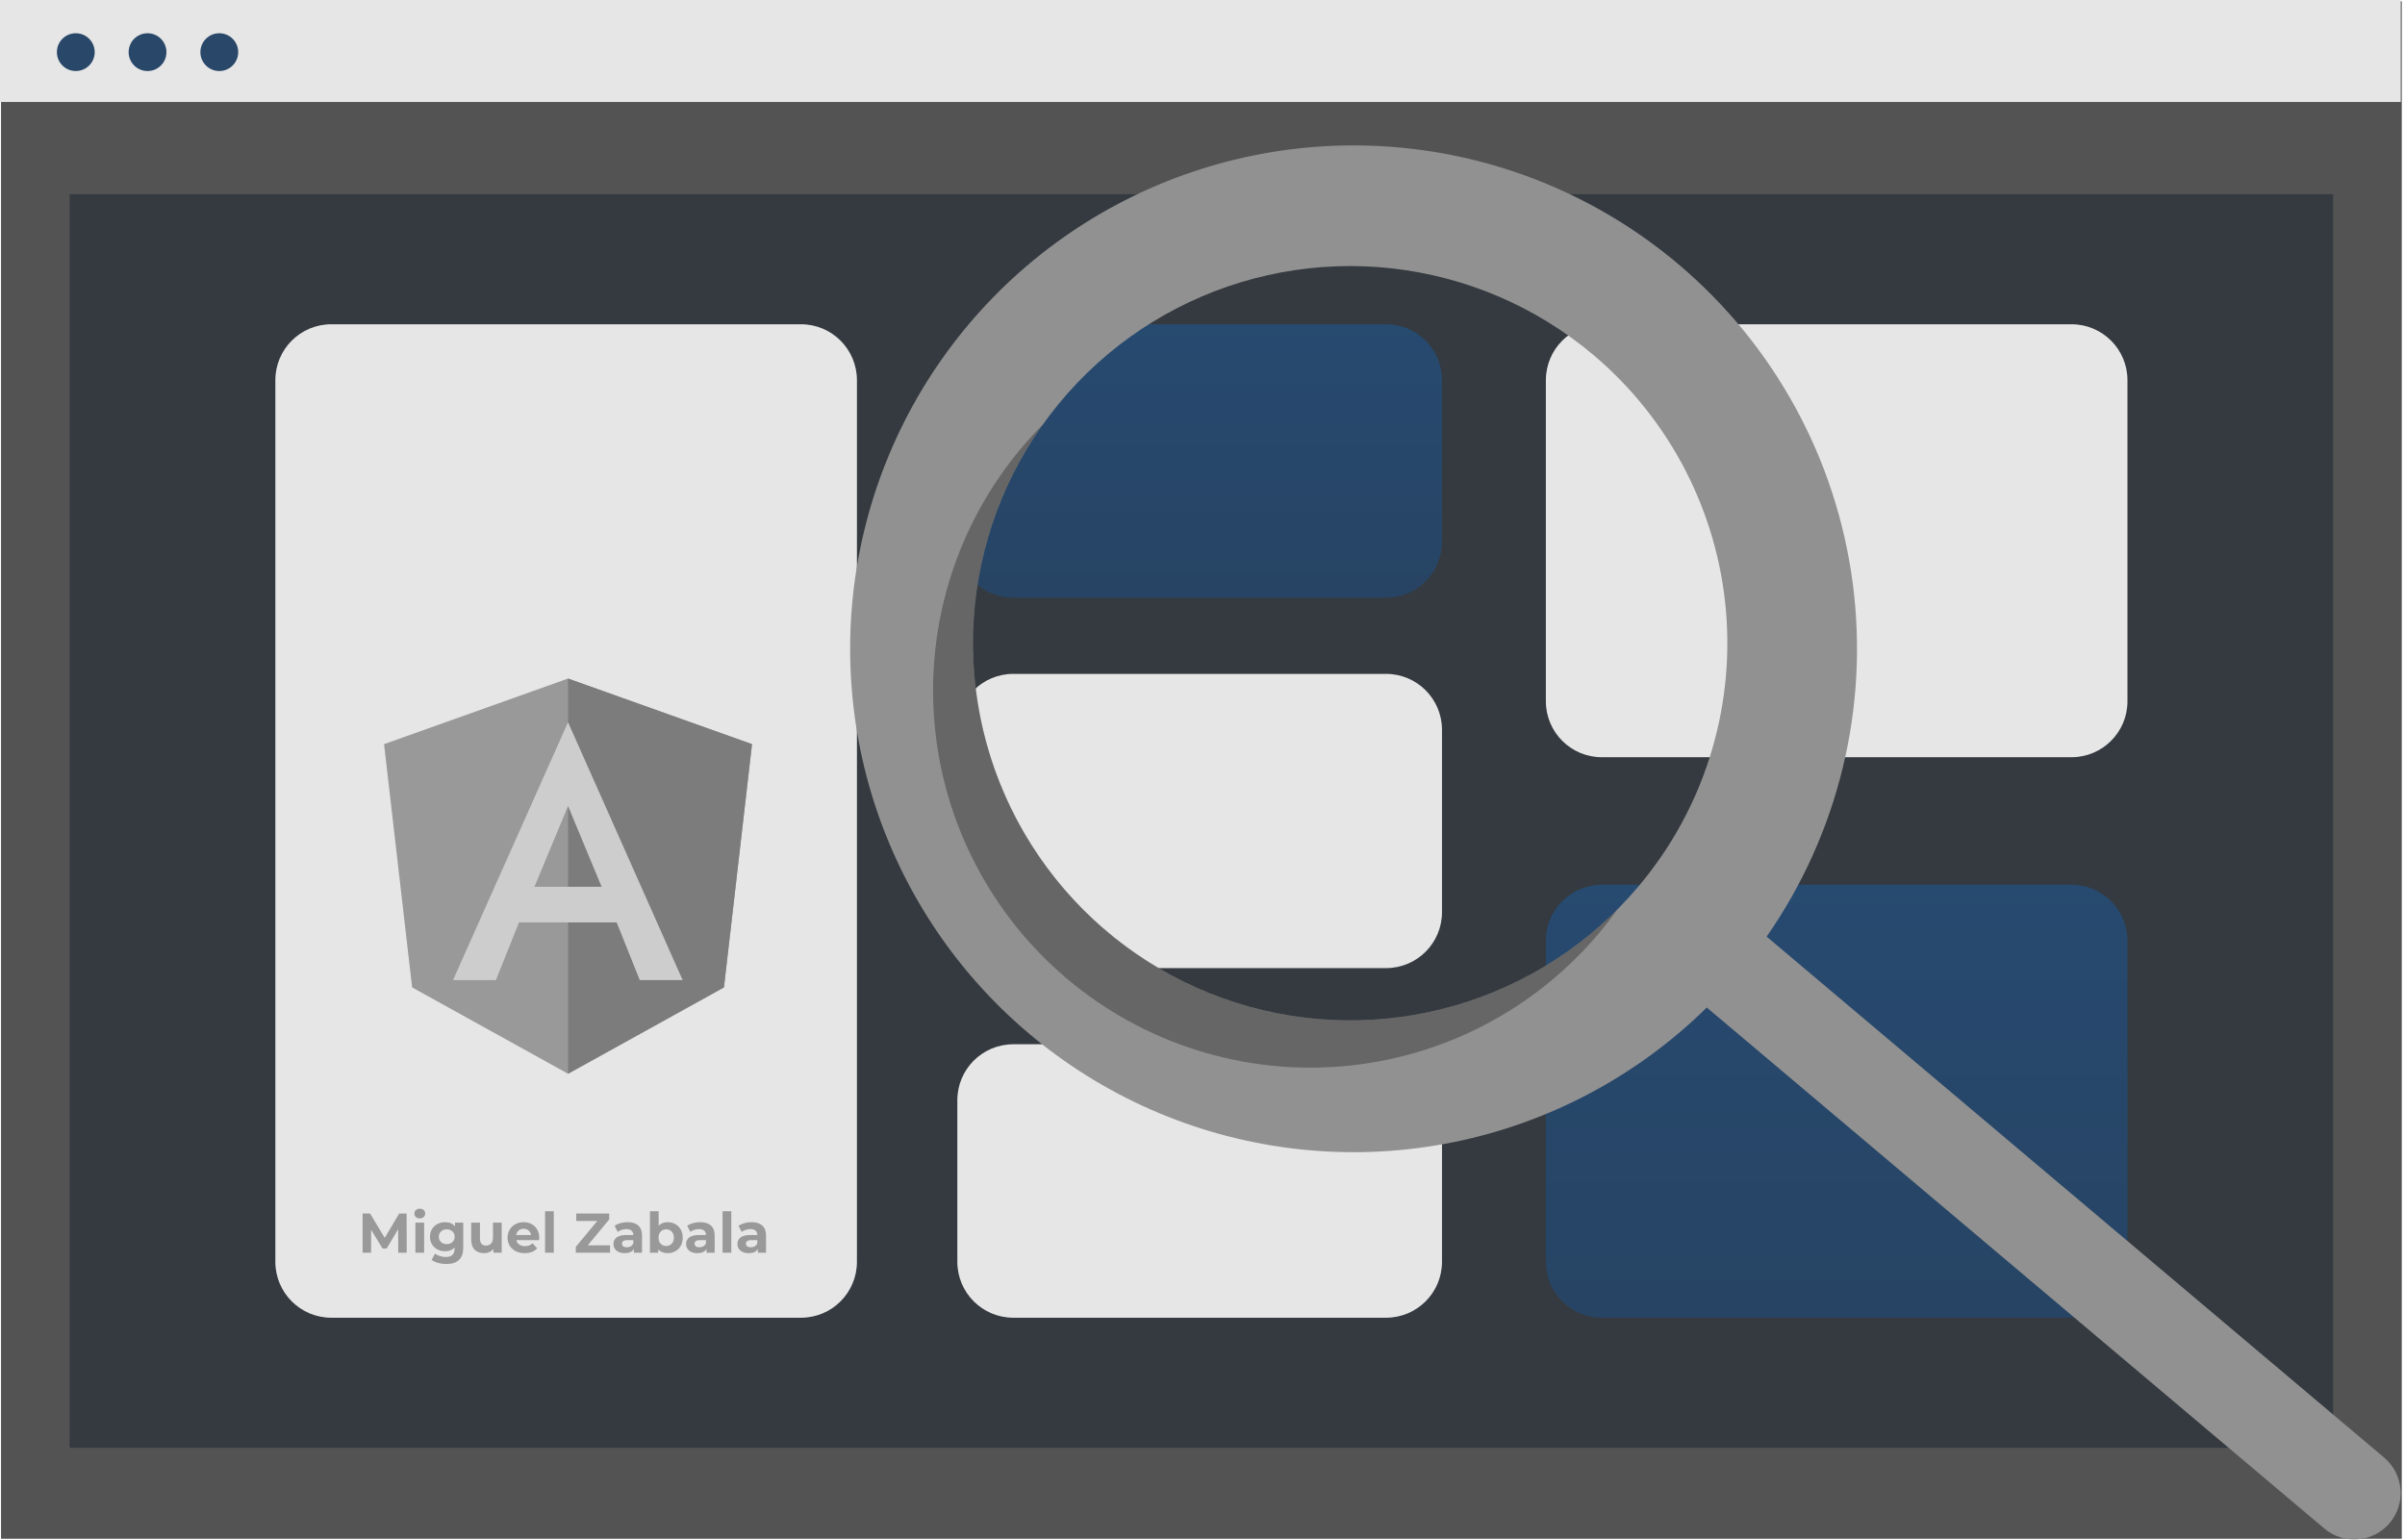 <svg width="645" height="413" viewBox="0 0 645 413" fill="none" xmlns="http://www.w3.org/2000/svg">
<path d="M644.137 0.365H0.275V412.723H644.137V0.365Z" fill="#535353"/>
<path d="M625.726 52.085H18.686V388.328H625.726V52.085Z" fill="#343A40"/>
<path d="M643.862 0H0V27.354H643.862V0Z" fill="#E6E6E6"/>
<path d="M20.327 19.054C23.127 19.054 25.397 16.785 25.397 13.985C25.397 11.185 23.127 8.915 20.327 8.915C17.527 8.915 15.257 11.185 15.257 13.985C15.257 16.785 17.527 19.054 20.327 19.054Z" fill="#284769"/>
<path d="M39.571 19.054C42.371 19.054 44.64 16.785 44.64 13.985C44.64 11.185 42.371 8.915 39.571 8.915C36.771 8.915 34.501 11.185 34.501 13.985C34.501 16.785 36.771 19.054 39.571 19.054Z" fill="#284769"/>
<path d="M58.814 19.054C61.614 19.054 63.884 16.785 63.884 13.985C63.884 11.185 61.614 8.915 58.814 8.915C56.014 8.915 53.744 11.185 53.744 13.985C53.744 16.785 56.014 19.054 58.814 19.054Z" fill="#284769"/>
<path d="M214.824 86.973H88.844C80.56 86.973 73.844 93.689 73.844 101.973V338.44C73.844 346.724 80.56 353.44 88.844 353.44H214.824C223.109 353.44 229.824 346.724 229.824 338.44V101.973C229.824 93.689 223.109 86.973 214.824 86.973Z" fill="#E6E6E6"/>
<path d="M106.8 336L106.785 329.7L103.695 334.89H102.6L99.525 329.835V336H97.245V325.5H99.255L103.185 332.025L107.055 325.5H109.05L109.08 336H106.8ZM111.406 327.93H113.746V336H111.406V327.93ZM112.576 326.805C112.146 326.805 111.796 326.68 111.526 326.43C111.256 326.18 111.121 325.87 111.121 325.5C111.121 325.13 111.256 324.82 111.526 324.57C111.796 324.32 112.146 324.195 112.576 324.195C113.006 324.195 113.356 324.315 113.626 324.555C113.896 324.795 114.031 325.095 114.031 325.455C114.031 325.845 113.896 326.17 113.626 326.43C113.356 326.68 113.006 326.805 112.576 326.805ZM124.243 327.93V334.65C124.243 336.13 123.858 337.23 123.088 337.95C122.318 338.67 121.193 339.03 119.713 339.03C118.933 339.03 118.193 338.935 117.493 338.745C116.793 338.555 116.213 338.28 115.753 337.92L116.683 336.24C117.023 336.52 117.453 336.74 117.973 336.9C118.493 337.07 119.013 337.155 119.533 337.155C120.343 337.155 120.938 336.97 121.318 336.6C121.708 336.24 121.903 335.69 121.903 334.95V334.605C121.293 335.275 120.443 335.61 119.353 335.61C118.613 335.61 117.933 335.45 117.313 335.13C116.703 334.8 116.218 334.34 115.858 333.75C115.498 333.16 115.318 332.48 115.318 331.71C115.318 330.94 115.498 330.26 115.858 329.67C116.218 329.08 116.703 328.625 117.313 328.305C117.933 327.975 118.613 327.81 119.353 327.81C120.523 327.81 121.413 328.195 122.023 328.965V327.93H124.243ZM119.818 333.69C120.438 333.69 120.943 333.51 121.333 333.15C121.733 332.78 121.933 332.3 121.933 331.71C121.933 331.12 121.733 330.645 121.333 330.285C120.943 329.915 120.438 329.73 119.818 329.73C119.198 329.73 118.688 329.915 118.288 330.285C117.888 330.645 117.688 331.12 117.688 331.71C117.688 332.3 117.888 332.78 118.288 333.15C118.688 333.51 119.198 333.69 119.818 333.69ZM134.551 327.93V336H132.331V335.04C132.021 335.39 131.651 335.66 131.221 335.85C130.791 336.03 130.326 336.12 129.826 336.12C128.766 336.12 127.926 335.815 127.306 335.205C126.686 334.595 126.376 333.69 126.376 332.49V327.93H128.716V332.145C128.716 333.445 129.261 334.095 130.351 334.095C130.911 334.095 131.361 333.915 131.701 333.555C132.041 333.185 132.211 332.64 132.211 331.92V327.93H134.551ZM144.624 331.995C144.624 332.025 144.609 332.235 144.579 332.625H138.474C138.584 333.125 138.844 333.52 139.254 333.81C139.664 334.1 140.174 334.245 140.784 334.245C141.204 334.245 141.574 334.185 141.894 334.065C142.224 333.935 142.529 333.735 142.809 333.465L144.054 334.815C143.294 335.685 142.184 336.12 140.724 336.12C139.814 336.12 139.009 335.945 138.309 335.595C137.609 335.235 137.069 334.74 136.689 334.11C136.309 333.48 136.119 332.765 136.119 331.965C136.119 331.175 136.304 330.465 136.674 329.835C137.054 329.195 137.569 328.7 138.219 328.35C138.879 327.99 139.614 327.81 140.424 327.81C141.214 327.81 141.929 327.98 142.569 328.32C143.209 328.66 143.709 329.15 144.069 329.79C144.439 330.42 144.624 331.155 144.624 331.995ZM140.439 329.58C139.909 329.58 139.464 329.73 139.104 330.03C138.744 330.33 138.524 330.74 138.444 331.26H142.419C142.339 330.75 142.119 330.345 141.759 330.045C141.399 329.735 140.959 329.58 140.439 329.58ZM146.182 324.87H148.522V336H146.182V324.87ZM163.611 334.02V336H154.431V334.425L160.191 327.48H154.551V325.5H163.386V327.075L157.641 334.02H163.611ZM168.304 327.81C169.554 327.81 170.514 328.11 171.184 328.71C171.854 329.3 172.189 330.195 172.189 331.395V336H169.999V334.995C169.559 335.745 168.739 336.12 167.539 336.12C166.919 336.12 166.379 336.015 165.919 335.805C165.469 335.595 165.124 335.305 164.884 334.935C164.644 334.565 164.524 334.145 164.524 333.675C164.524 332.925 164.804 332.335 165.364 331.905C165.934 331.475 166.809 331.26 167.989 331.26H169.849C169.849 330.75 169.694 330.36 169.384 330.09C169.074 329.81 168.609 329.67 167.989 329.67C167.559 329.67 167.134 329.74 166.714 329.88C166.304 330.01 165.954 330.19 165.664 330.42L164.824 328.785C165.264 328.475 165.789 328.235 166.399 328.065C167.019 327.895 167.654 327.81 168.304 327.81ZM168.124 334.545C168.524 334.545 168.879 334.455 169.189 334.275C169.499 334.085 169.719 333.81 169.849 333.45V332.625H168.244C167.284 332.625 166.804 332.94 166.804 333.57C166.804 333.87 166.919 334.11 167.149 334.29C167.389 334.46 167.714 334.545 168.124 334.545ZM179.077 327.81C179.827 327.81 180.507 327.985 181.117 328.335C181.737 328.675 182.222 329.16 182.572 329.79C182.922 330.41 183.097 331.135 183.097 331.965C183.097 332.795 182.922 333.525 182.572 334.155C182.222 334.775 181.737 335.26 181.117 335.61C180.507 335.95 179.827 336.12 179.077 336.12C177.967 336.12 177.122 335.77 176.542 335.07V336H174.307V324.87H176.647V328.785C177.237 328.135 178.047 327.81 179.077 327.81ZM178.672 334.2C179.272 334.2 179.762 334 180.142 333.6C180.532 333.19 180.727 332.645 180.727 331.965C180.727 331.285 180.532 330.745 180.142 330.345C179.762 329.935 179.272 329.73 178.672 329.73C178.072 329.73 177.577 329.935 177.187 330.345C176.807 330.745 176.617 331.285 176.617 331.965C176.617 332.645 176.807 333.19 177.187 333.6C177.577 334 178.072 334.2 178.672 334.2ZM187.786 327.81C189.036 327.81 189.996 328.11 190.666 328.71C191.336 329.3 191.671 330.195 191.671 331.395V336H189.481V334.995C189.041 335.745 188.221 336.12 187.021 336.12C186.401 336.12 185.861 336.015 185.401 335.805C184.951 335.595 184.606 335.305 184.366 334.935C184.126 334.565 184.006 334.145 184.006 333.675C184.006 332.925 184.286 332.335 184.846 331.905C185.416 331.475 186.291 331.26 187.471 331.26H189.331C189.331 330.75 189.176 330.36 188.866 330.09C188.556 329.81 188.091 329.67 187.471 329.67C187.041 329.67 186.616 329.74 186.196 329.88C185.786 330.01 185.436 330.19 185.146 330.42L184.306 328.785C184.746 328.475 185.271 328.235 185.881 328.065C186.501 327.895 187.136 327.81 187.786 327.81ZM187.606 334.545C188.006 334.545 188.361 334.455 188.671 334.275C188.981 334.085 189.201 333.81 189.331 333.45V332.625H187.726C186.766 332.625 186.286 332.94 186.286 333.57C186.286 333.87 186.401 334.11 186.631 334.29C186.871 334.46 187.196 334.545 187.606 334.545ZM193.789 324.87H196.129V336H193.789V324.87ZM201.556 327.81C202.806 327.81 203.766 328.11 204.436 328.71C205.106 329.3 205.441 330.195 205.441 331.395V336H203.251V334.995C202.811 335.745 201.991 336.12 200.791 336.12C200.171 336.12 199.631 336.015 199.171 335.805C198.721 335.595 198.376 335.305 198.136 334.935C197.896 334.565 197.776 334.145 197.776 333.675C197.776 332.925 198.056 332.335 198.616 331.905C199.186 331.475 200.061 331.26 201.241 331.26H203.101C203.101 330.75 202.946 330.36 202.636 330.09C202.326 329.81 201.861 329.67 201.241 329.67C200.811 329.67 200.386 329.74 199.966 329.88C199.556 330.01 199.206 330.19 198.916 330.42L198.076 328.785C198.516 328.475 199.041 328.235 199.651 328.065C200.271 327.895 200.906 327.81 201.556 327.81ZM201.376 334.545C201.776 334.545 202.131 334.455 202.441 334.275C202.751 334.085 202.971 333.81 203.101 333.45V332.625H201.496C200.536 332.625 200.056 332.94 200.056 333.57C200.056 333.87 200.171 334.11 200.401 334.29C200.641 334.46 200.966 334.545 201.376 334.545Z" fill="#999999"/>
<path d="M371.733 86.973H271.75C263.465 86.973 256.75 93.689 256.75 101.973V145.321C256.75 153.605 263.465 160.321 271.75 160.321H371.733C380.018 160.321 386.733 153.605 386.733 145.321V101.973C386.733 93.689 380.018 86.973 371.733 86.973Z" fill="url(#paint0_linear)" fill-opacity="0.25"/>
<path d="M371.733 180.747H271.75C263.465 180.747 256.75 187.463 256.75 195.747V244.666C256.75 252.95 263.465 259.666 271.75 259.666H371.733C380.018 259.666 386.733 252.95 386.733 244.666V195.747C386.733 187.463 380.018 180.747 371.733 180.747Z" fill="#E6E6E6"/>
<path d="M371.733 280.092H271.75C263.465 280.092 256.75 286.807 256.75 295.092V338.44C256.75 346.724 263.465 353.44 271.75 353.44H371.733C380.018 353.44 386.733 346.724 386.733 338.44V295.092C386.733 286.807 380.018 280.092 371.733 280.092Z" fill="#E6E6E6"/>
<path d="M555.568 86.973H429.587C421.303 86.973 414.587 93.689 414.587 101.973V188.098C414.587 196.382 421.303 203.098 429.587 203.098H555.568C563.852 203.098 570.568 196.382 570.568 188.098V101.973C570.568 93.689 563.852 86.973 555.568 86.973Z" fill="#E6E6E6"/>
<path d="M555.568 237.315H429.587C421.303 237.315 414.587 244.031 414.587 252.315V338.44C414.587 346.724 421.303 353.44 429.587 353.44H555.568C563.852 353.44 570.568 346.724 570.568 338.44V252.315C570.568 244.031 563.852 237.315 555.568 237.315Z" fill="url(#paint1_linear)" fill-opacity="0.25"/>
<path d="M450.094 70.829C430.09 53.949 405.611 43.248 379.636 40.026C353.661 36.805 327.309 41.203 303.788 52.686C280.267 64.168 260.591 82.239 247.153 104.7C233.715 127.162 227.095 153.045 228.099 179.199C229.103 205.354 237.688 230.653 252.808 252.018C267.929 273.383 288.933 289.893 313.265 299.538C337.597 309.183 364.208 311.548 389.86 306.345C415.512 301.142 439.098 288.595 457.749 270.232L623.367 409.979C624.616 411.033 626.06 411.831 627.617 412.327C629.174 412.823 630.814 413.007 632.442 412.869C634.07 412.731 635.655 412.274 637.107 411.523C638.558 410.773 639.848 409.744 640.901 408.495C641.955 407.246 642.753 405.802 643.248 404.245C643.744 402.688 643.928 401.048 643.79 399.42C643.652 397.792 643.194 396.207 642.444 394.755C641.693 393.304 640.664 392.015 639.415 390.961L473.797 251.213C493.036 223.6 501.271 189.798 496.886 156.43C492.501 123.062 475.814 92.534 450.094 70.829V70.829ZM439.417 237.756C426.515 253.047 409.368 264.169 390.145 269.715C370.922 275.26 350.486 274.981 331.421 268.913C312.357 262.844 295.52 251.258 283.04 235.621C270.56 219.983 262.997 200.996 261.308 181.06C259.619 161.124 263.88 141.136 273.551 123.621C283.223 106.107 297.871 91.854 315.642 82.665C333.414 73.475 353.512 69.762 373.394 71.995C393.276 74.228 412.05 82.306 427.341 95.209C447.845 112.51 460.637 137.248 462.902 163.981C465.166 190.714 456.719 217.252 439.417 237.756V237.756Z" fill="#919191"/>
<path opacity="0.3" d="M296.869 249.833C277.463 233.457 264.925 210.381 261.745 185.189C258.565 159.996 264.976 134.529 279.704 113.844C277.77 115.792 275.9 117.832 274.094 119.964C265.526 130.117 259.042 141.858 255.012 154.516C250.981 167.175 249.484 180.504 250.605 193.741C251.726 206.979 255.443 219.866 261.545 231.666C267.647 243.467 276.013 253.95 286.166 262.518C296.319 271.085 308.061 277.568 320.72 281.598C333.379 285.627 346.708 287.124 359.945 286.002C373.182 284.88 386.069 281.161 397.869 275.059C409.67 268.956 420.152 260.589 428.719 250.435C430.52 248.301 432.216 246.114 433.808 243.876C415.895 261.874 391.87 272.478 366.501 273.581C341.133 274.685 316.277 266.208 296.869 249.833V249.833Z" fill="black"/>
<g filter="url(#filter0_d)">
<path d="M152.343 167L103 184.596L110.526 249.839L152.343 273L194.16 249.839L201.686 184.596L152.343 167Z" fill="#999999"/>
<path d="M152.343 167V178.766V178.713V232.402V273L194.16 249.839L201.686 184.596L152.343 167Z" fill="#7C7C7C"/>
<path d="M152.343 178.713L121.497 247.878H132.998L139.199 232.402H165.381L171.582 247.878H183.083L152.343 178.713ZM161.353 222.862H143.333L152.343 201.185L161.353 222.862Z" fill="#CDCDCD"/>
</g>
<defs>
<filter id="filter0_d" x="78" y="157" width="148.686" height="156" filterUnits="userSpaceOnUse" color-interpolation-filters="sRGB">
<feFlood flood-opacity="0" result="BackgroundImageFix"/>
<feColorMatrix in="SourceAlpha" type="matrix" values="0 0 0 0 0 0 0 0 0 0 0 0 0 0 0 0 0 0 127 0"/>
<feOffset dy="15"/>
<feGaussianBlur stdDeviation="12.5"/>
<feColorMatrix type="matrix" values="0 0 0 0 0 0 0 0 0 0 0 0 0 0 0 0 0 0 0.5 0"/>
<feBlend mode="normal" in2="BackgroundImageFix" result="effect1_dropShadow"/>
<feBlend mode="normal" in="SourceGraphic" in2="effect1_dropShadow" result="shape"/>
</filter>
<linearGradient id="paint0_linear" x1="321.742" y1="86.973" x2="321.742" y2="160.321" gradientUnits="userSpaceOnUse">
<stop stop-color="#007BFF"/>
<stop offset="1" stop-color="#0064CF"/>
</linearGradient>
<linearGradient id="paint1_linear" x1="492.577" y1="237.315" x2="492.577" y2="353.44" gradientUnits="userSpaceOnUse">
<stop stop-color="#007BFF"/>
<stop offset="1" stop-color="#0064CF"/>
</linearGradient>
</defs>
</svg>
